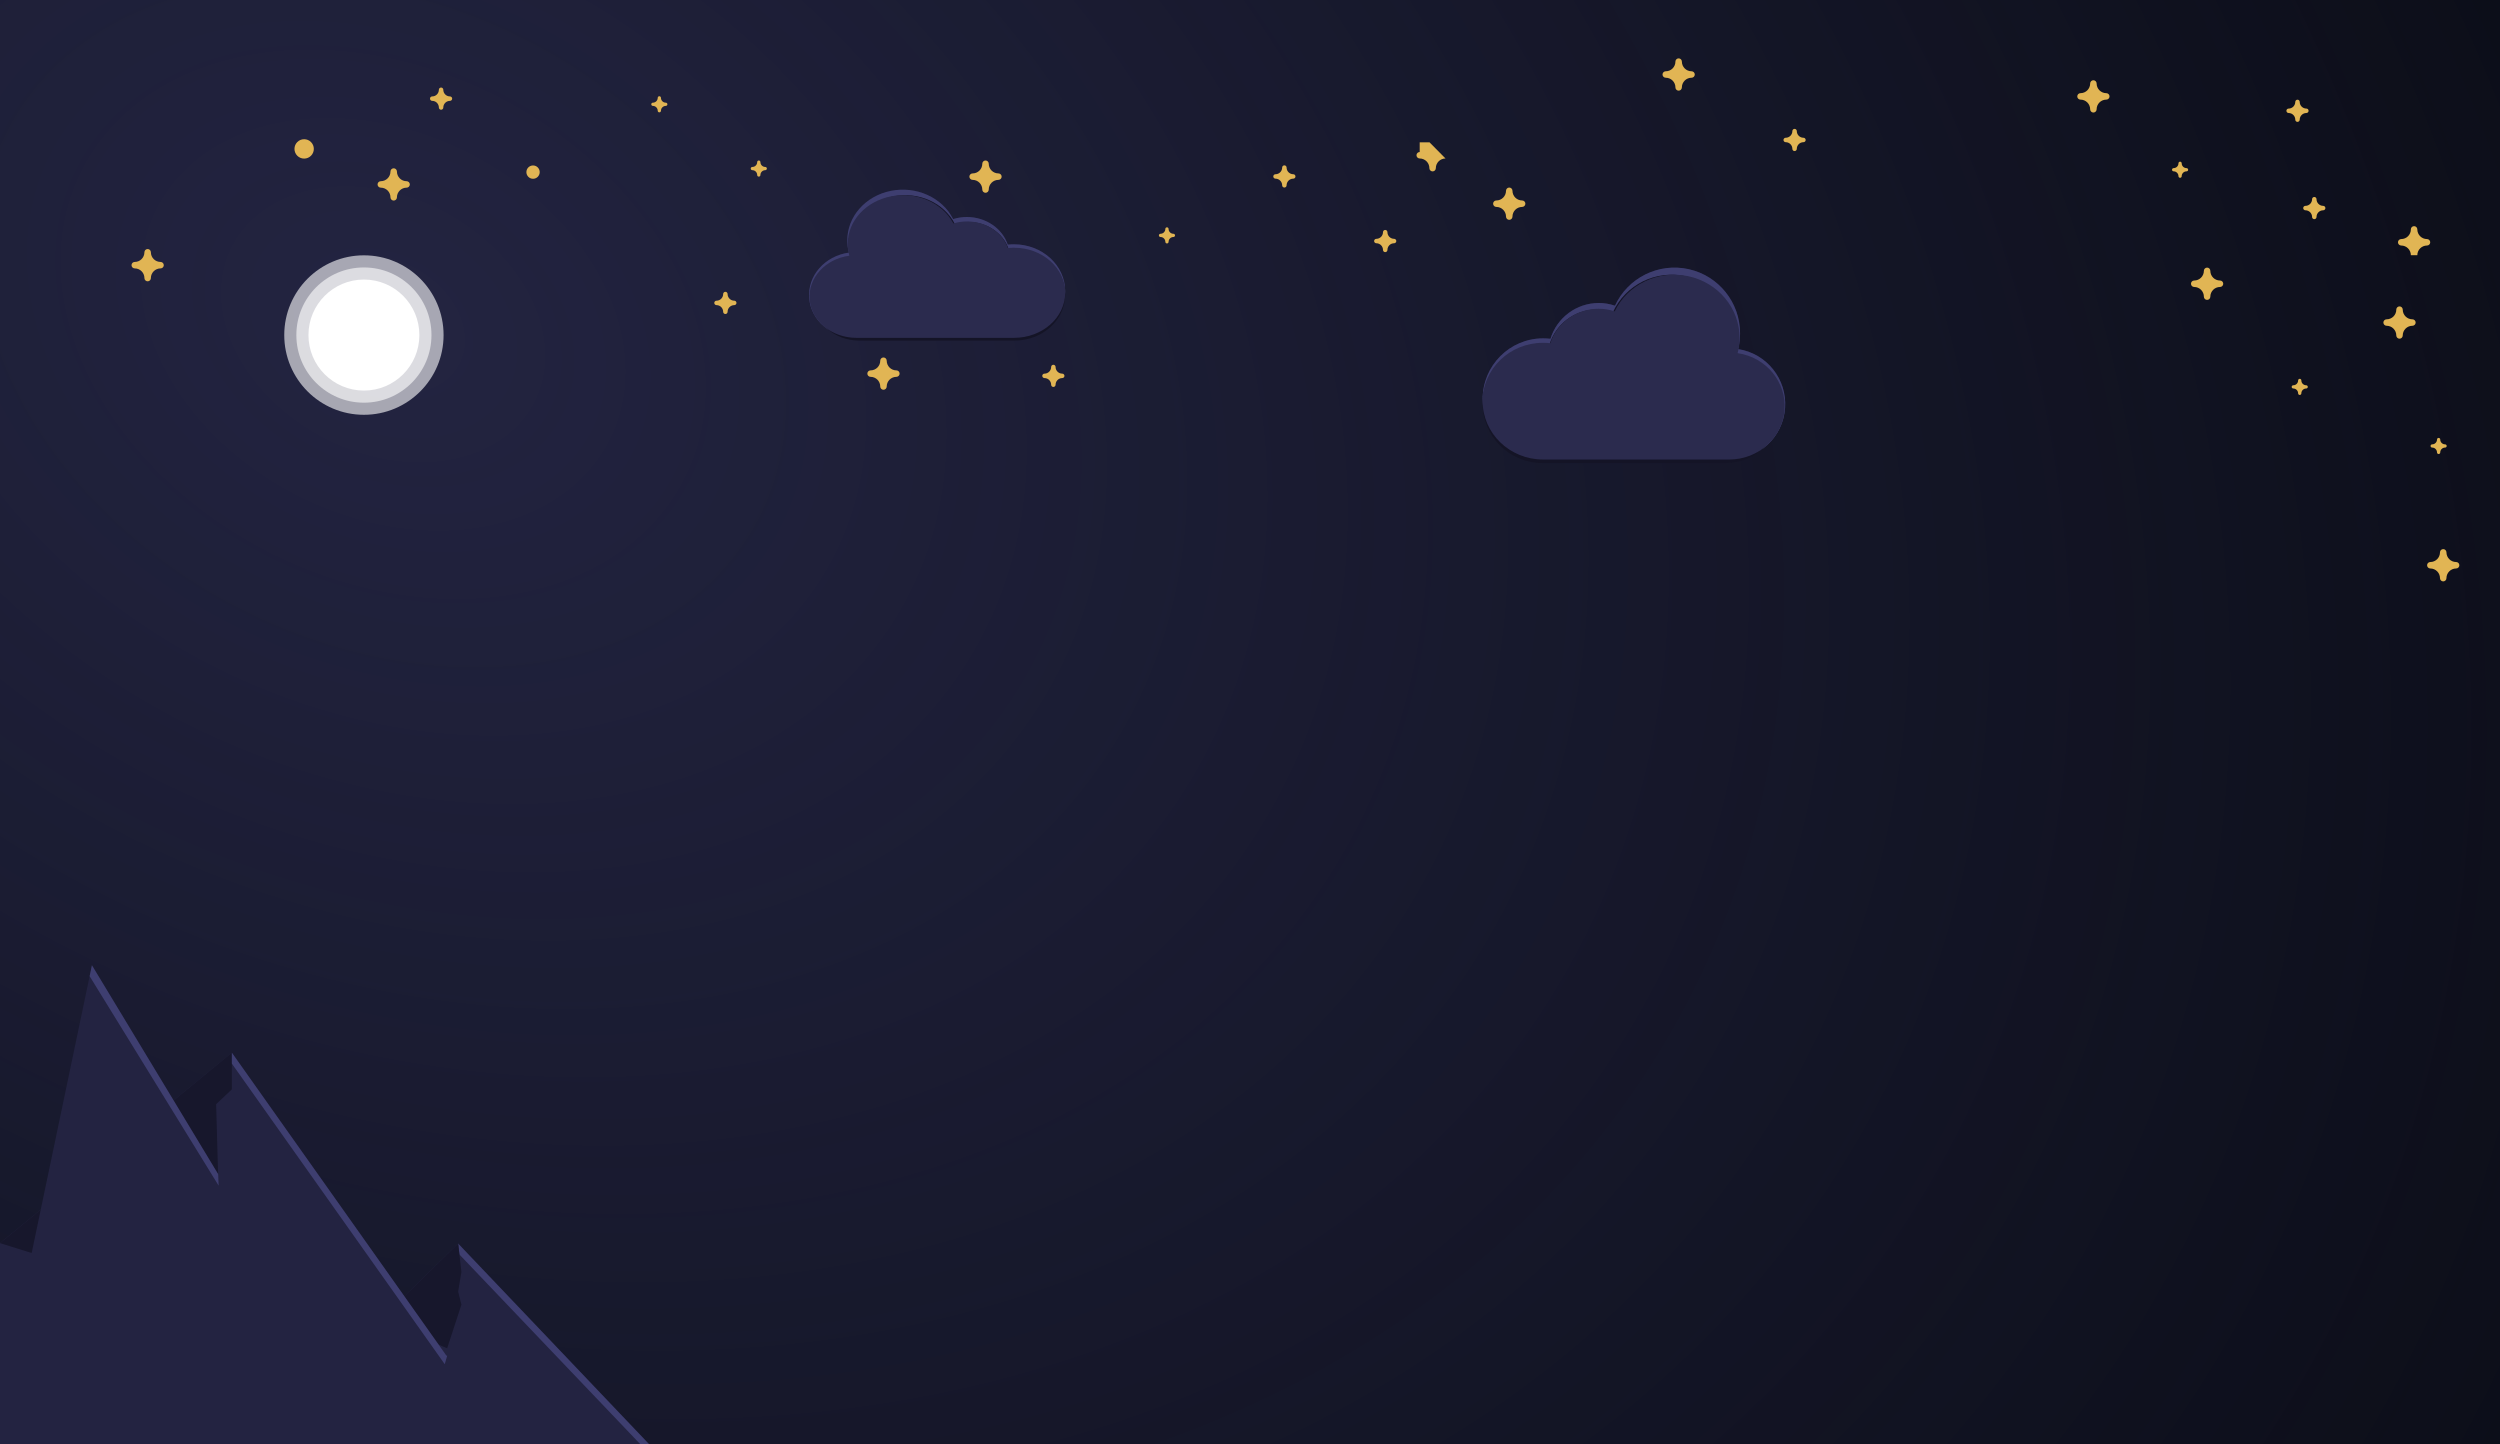 <svg width="720" height="416" viewBox="0 0 720 416" fill="none" xmlns="http://www.w3.org/2000/svg">
<rect width="720" height="416" transform="matrix(-1 0 0 1 720 0)" fill="#0C0E19"/>
<rect width="720" height="416" transform="matrix(-1 0 0 1 720 0)" fill="url(#paint0_radial)"/>
<path d="M131.944 358.151L109.479 380.144L109.44 416H187L131.944 358.151Z" fill="#232341"/>
<path d="M187 416L131.944 358.151L132.309 361.293L184.469 416H185.734H187Z" fill="#3E3E70"/>
<path d="M131.944 358.151L109.479 380.144L128.78 388.313L132.893 375.745L131.944 371.975L132.893 366.32L131.944 358.151Z" fill="#17172C"/>
<path d="M0 358.013L66.773 303.172L124.818 385.137L130.825 393.62L146.674 416H118.38H0V358.013Z" fill="#232341"/>
<path d="M66.773 303.172V313.735L62.246 318.006L62.925 342.055V358.013L43.685 371.723L0 358.013L66.773 303.172Z" fill="#17172C"/>
<path d="M26.474 278L63.822 339.808V374.196H6.329L26.474 278Z" fill="#232341"/>
<path d="M25.816 281.142L26.474 278L62.835 338.174L62.967 341.466L25.816 281.142Z" fill="#3E3E70"/>
<path d="M66.773 304.429V306.314L128.085 392.891L128.78 390.478L128.527 390.374L66.773 303.172V304.429Z" fill="#3E3E70"/>
<g filter="url(#filter0_d)">
<ellipse cx="104.808" cy="96.498" rx="22.943" ry="22.963" fill="white" fill-opacity="0.6"/>
</g>
<g filter="url(#filter1_d)">
<ellipse cx="104.807" cy="96.499" rx="19.458" ry="19.475" fill="white" fill-opacity="0.6"/>
</g>
<ellipse cx="104.808" cy="96.498" rx="15.973" ry="15.987" fill="white"/>
<path d="M444.444 97.443C445.14 97.444 445.836 97.486 446.527 97.569C448.404 91.452 454.042 87.272 460.434 87.258C462.026 87.257 463.606 87.521 465.11 88.04C468.833 79.982 477.655 75.603 486.316 77.514C494.978 79.426 501.143 87.111 501.137 95.988C501.136 97.522 500.945 99.05 500.57 100.536C508.822 101.797 514.718 109.2 514.105 117.533C513.492 125.866 506.577 132.325 498.23 132.362H444.444C434.81 132.362 427 124.545 427 114.902C427 105.26 434.81 97.443 444.444 97.443Z" fill="#232341"/>
<path d="M444.444 97.443C445.14 97.444 445.836 97.486 446.527 97.569C448.404 91.452 454.042 87.272 460.434 87.258C462.026 87.257 463.606 87.521 465.11 88.04C468.833 79.982 477.655 75.603 486.316 77.514C494.978 79.426 501.143 87.111 501.137 95.988C501.136 97.522 500.945 99.05 500.57 100.536C508.822 101.797 514.718 109.2 514.105 117.533C513.492 125.866 506.577 132.325 498.23 132.362H444.444C434.81 132.362 427 124.545 427 114.902C427 105.26 434.81 97.443 444.444 97.443Z" fill="#3E3E70"/>
<path d="M444.178 99.101C444.864 99.101 445.548 99.142 446.229 99.224C448.077 93.222 453.629 89.121 459.924 89.108C461.491 89.106 463.047 89.366 464.528 89.875C468.194 81.969 476.882 77.673 485.411 79.548C493.941 81.423 500.012 88.964 500.005 97.673C500.005 99.178 499.817 100.677 499.448 102.136C507.574 103.373 513.38 110.636 512.776 118.811C512.173 126.987 505.363 133.325 497.143 133.361H444.178C434.691 133.361 427 125.692 427 116.231C427 106.77 434.691 99.101 444.178 99.101Z" fill="#141426"/>
<path d="M444.411 98.725C445.107 98.725 445.801 98.766 446.491 98.846C448.364 92.957 453.991 88.933 460.372 88.92C461.96 88.918 463.537 89.173 465.038 89.672C468.754 81.916 477.56 77.7 486.205 79.54C494.85 81.38 501.004 88.778 500.997 97.324C500.997 98.801 500.806 100.272 500.432 101.702C508.669 102.916 514.553 110.042 513.941 118.064C513.33 126.087 506.428 132.305 498.096 132.34H444.411C434.795 132.34 427.001 124.815 427.001 115.532C427.001 106.249 434.795 98.725 444.411 98.725Z" fill="#2B2B4E"/>
<path d="M292.002 70.356C291.413 70.356 290.824 70.389 290.239 70.453C288.651 65.73 283.879 62.503 278.468 62.493C277.121 62.491 275.783 62.696 274.51 63.096C271.359 56.875 263.891 53.494 256.561 54.97C249.229 56.445 244.011 62.379 244.016 69.233C244.017 70.417 244.178 71.597 244.495 72.744C237.511 73.718 232.52 79.433 233.04 85.867C233.558 92.301 239.411 97.288 246.477 97.317H292.002C300.157 97.317 306.767 91.281 306.767 83.836C306.767 76.391 300.157 70.356 292.002 70.356Z" fill="#232341"/>
<path d="M292.002 70.356C291.413 70.356 290.824 70.389 290.239 70.453C288.651 65.73 283.879 62.503 278.468 62.493C277.121 62.491 275.783 62.696 274.51 63.096C271.359 56.875 263.891 53.494 256.561 54.97C249.229 56.445 244.011 62.379 244.016 69.233C244.017 70.417 244.178 71.597 244.495 72.744C237.511 73.718 232.52 79.433 233.04 85.867C233.558 92.301 239.411 97.288 246.477 97.317H292.002C300.157 97.317 306.767 91.281 306.767 83.836C306.767 76.391 300.157 70.356 292.002 70.356Z" fill="#3E3E70"/>
<path d="M292.228 71.635C291.648 71.636 291.068 71.668 290.492 71.731C288.928 67.097 284.228 63.931 278.9 63.92C277.573 63.919 276.257 64.12 275.003 64.512C271.9 58.409 264.546 55.092 257.327 56.539C250.107 57.987 244.969 63.809 244.974 70.533C244.975 71.695 245.134 72.853 245.446 73.979C238.568 74.934 233.654 80.541 234.165 86.854C234.675 93.166 240.439 98.059 247.397 98.088H292.228C300.259 98.088 306.768 92.166 306.768 84.861C306.768 77.557 300.259 71.635 292.228 71.635Z" fill="#141426"/>
<path d="M292.032 71.345C291.443 71.346 290.856 71.377 290.272 71.439C288.686 66.892 283.923 63.785 278.522 63.775C277.178 63.774 275.843 63.971 274.572 64.356C271.427 58.367 263.973 55.113 256.656 56.533C249.339 57.954 244.13 63.666 244.136 70.264C244.136 71.404 244.297 72.54 244.614 73.644C237.642 74.582 232.661 80.084 233.18 86.277C233.697 92.471 239.539 97.272 246.591 97.299H292.032C300.171 97.299 306.769 91.489 306.769 84.322C306.769 77.155 300.171 71.345 292.032 71.345Z" fill="#2B2B4E"/>
<path fill-rule="evenodd" clip-rule="evenodd" d="M124.463 27.77L124.476 27.77C125.535 27.77 126.393 26.911 126.393 25.851V25.851H126.393C126.394 25.498 126.68 25.212 127.032 25.212C127.379 25.212 127.662 25.489 127.671 25.834L127.671 25.851C127.671 26.911 128.529 27.77 129.588 27.77L129.601 27.77C129.948 27.777 130.226 28.061 130.226 28.409C130.226 28.762 129.94 29.048 129.588 29.049V29.049C129.588 29.049 129.588 29.049 129.588 29.049C128.529 29.049 127.671 29.908 127.671 30.967C127.671 30.974 127.671 30.981 127.671 30.988C127.66 31.332 127.378 31.607 127.032 31.607C126.68 31.607 126.394 31.32 126.394 30.967L126.394 30.967H126.393C126.393 29.907 125.535 29.049 124.476 29.049V29.049C124.124 29.048 123.838 28.762 123.838 28.409C123.838 28.061 124.116 27.777 124.463 27.77Z" fill="#E1B554"/>
<path fill-rule="evenodd" clip-rule="evenodd" d="M188.006 29.572L188.03 29.572C188.8 29.572 189.424 28.947 189.424 28.177L189.424 28.153C189.436 27.907 189.639 27.711 189.888 27.711C190.145 27.711 190.353 27.919 190.353 28.175V28.175H190.354L190.354 28.177C190.354 28.947 190.978 29.572 191.748 29.572L191.772 29.572C192.017 29.584 192.212 29.787 192.212 30.036C192.212 30.292 192.004 30.5 191.748 30.5V30.501C190.978 30.501 190.354 31.126 190.354 31.896H190.353V31.896C190.353 32.153 190.145 32.361 189.888 32.361C189.639 32.361 189.435 32.164 189.424 31.917L189.424 31.896C189.424 31.126 188.8 30.501 188.03 30.501H188.03V30.5L188.03 30.5C187.773 30.5 187.565 30.293 187.565 30.036C187.565 29.787 187.76 29.584 188.006 29.572Z" fill="#E1B554"/>
<path fill-rule="evenodd" clip-rule="evenodd" d="M151.6 49.57C151.6 50.63 152.458 51.489 153.517 51.489C154.575 51.489 155.434 50.63 155.434 49.57C155.434 48.511 154.575 47.652 153.517 47.652C152.458 47.652 151.6 48.511 151.6 49.57Z" fill="#E1B554"/>
<path fill-rule="evenodd" clip-rule="evenodd" d="M38.806 75.44H38.806C40.346 75.44 41.594 74.191 41.594 72.65V72.649H41.595C41.595 72.136 42.011 71.72 42.524 71.72C43.025 71.72 43.433 72.117 43.453 72.613L43.452 72.65C43.452 74.191 44.701 75.44 46.24 75.44H46.241V75.44H46.241C46.754 75.44 47.17 75.857 47.17 76.371C47.17 76.877 46.765 77.289 46.262 77.3C46.255 77.3 46.248 77.3 46.24 77.3C44.701 77.3 43.452 78.55 43.452 80.091C43.452 80.102 43.453 80.112 43.453 80.123C43.436 80.622 43.026 81.021 42.524 81.021C42.011 81.021 41.594 80.605 41.594 80.091L41.594 80.09H41.593C41.593 78.549 40.345 77.3 38.805 77.3L38.785 77.3C38.281 77.289 37.877 76.877 37.877 76.371C37.877 75.857 38.292 75.44 38.806 75.44H38.806V75.44Z" fill="#E1B554"/>
<path fill-rule="evenodd" clip-rule="evenodd" d="M84.806 42.885C84.806 44.426 86.054 45.675 87.594 45.675C89.133 45.675 90.382 44.426 90.382 42.885C90.382 41.344 89.133 40.094 87.594 40.094C86.054 40.094 84.806 41.344 84.806 42.885Z" fill="#E1B554"/>
<path fill-rule="evenodd" clip-rule="evenodd" d="M109.666 52.186H109.666C111.206 52.186 112.454 50.937 112.454 49.396V49.395H112.455C112.455 48.882 112.871 48.466 113.384 48.466C113.882 48.466 114.289 48.858 114.312 49.351C114.312 49.366 114.312 49.381 114.312 49.396C114.312 50.937 115.56 52.186 117.1 52.186H117.101V52.187C117.613 52.187 118.029 52.604 118.029 53.117C118.029 53.624 117.623 54.037 117.119 54.047C117.112 54.047 117.106 54.047 117.1 54.047C115.56 54.047 114.312 55.296 114.312 56.837C114.312 56.851 114.312 56.865 114.312 56.879C114.29 57.373 113.883 57.767 113.384 57.767C112.87 57.767 112.454 57.351 112.454 56.837L112.454 56.836H112.454C112.453 55.296 111.205 54.047 109.666 54.047L109.647 54.047C109.142 54.037 108.736 53.624 108.736 53.117C108.736 52.603 109.152 52.187 109.666 52.187H109.666V52.186Z" fill="#E1B554"/>
<path fill-rule="evenodd" clip-rule="evenodd" d="M401.497 70.059V70.059C401.849 70.059 402.135 69.773 402.135 69.42C402.135 69.067 401.849 68.781 401.497 68.781V68.78C400.438 68.78 399.58 67.921 399.58 66.862H399.58V66.862C399.58 66.509 399.294 66.222 398.941 66.222C398.595 66.222 398.313 66.498 398.302 66.841C398.302 66.848 398.302 66.855 398.302 66.862C398.302 67.921 397.444 68.78 396.385 68.78C396.385 68.78 396.385 68.78 396.385 68.78V68.781C396.033 68.781 395.747 69.067 395.747 69.42C395.747 69.773 396.033 70.059 396.385 70.059V70.059H396.385C397.444 70.059 398.302 70.918 398.302 71.978L398.302 71.995C398.311 72.34 398.594 72.617 398.941 72.617C399.293 72.617 399.579 72.331 399.58 71.978H399.58V71.978C399.58 70.918 400.438 70.059 401.497 70.059Z" fill="#E1B554"/>
<path fill-rule="evenodd" clip-rule="evenodd" d="M669.073 60.564V60.564C669.426 60.564 669.712 60.278 669.712 59.925C669.712 59.572 669.426 59.285 669.073 59.285V59.285C668.015 59.285 667.157 58.426 667.157 57.367H667.156L667.156 57.367C667.156 57.014 666.87 56.727 666.517 56.727C666.171 56.727 665.89 57.002 665.879 57.346C665.879 57.352 665.879 57.359 665.879 57.366C665.879 58.426 665.021 59.285 663.962 59.285C663.962 59.285 663.962 59.285 663.962 59.285V59.285C663.609 59.285 663.324 59.572 663.324 59.925C663.324 60.278 663.609 60.564 663.962 60.564V60.564H663.962C665.021 60.564 665.879 61.423 665.879 62.483L665.879 62.5C665.888 62.845 666.17 63.122 666.517 63.122C666.87 63.122 667.156 62.836 667.156 62.483H667.157V62.483C667.157 61.423 668.015 60.564 669.073 60.564Z" fill="#E1B554"/>
<path fill-rule="evenodd" clip-rule="evenodd" d="M305.925 108.888V108.888C306.278 108.888 306.563 108.601 306.563 108.248C306.563 107.895 306.278 107.609 305.925 107.609V107.608C304.867 107.608 304.009 106.75 304.008 105.691H304.008L304.008 105.69C304.008 105.337 303.722 105.05 303.369 105.05C303.023 105.05 302.741 105.325 302.73 105.669C302.73 105.676 302.73 105.683 302.73 105.69C302.73 106.749 301.872 107.608 300.814 107.608C300.814 107.608 300.814 107.608 300.814 107.608V107.609C300.461 107.609 300.175 107.895 300.175 108.248C300.175 108.601 300.461 108.887 300.814 108.888V108.888H300.814C301.872 108.888 302.73 109.747 302.73 110.806L302.73 110.823C302.74 111.168 303.022 111.445 303.369 111.445C303.722 111.445 304.007 111.16 304.008 110.807H304.008V110.806C304.008 109.747 304.866 108.888 305.925 108.888Z" fill="#E1B554"/>
<path fill-rule="evenodd" clip-rule="evenodd" d="M337.965 68.257L337.943 68.257C337.173 68.257 336.549 68.882 336.549 69.652L336.549 69.674C336.538 69.921 336.335 70.118 336.085 70.118C335.828 70.118 335.62 69.91 335.62 69.653V69.653H335.619L335.619 69.652C335.619 68.882 334.995 68.257 334.225 68.257L334.205 68.257C333.958 68.246 333.761 68.043 333.761 67.793C333.761 67.536 333.969 67.328 334.225 67.328V67.328C334.995 67.327 335.619 66.703 335.619 65.933H335.62C335.62 65.676 335.828 65.468 336.085 65.468C336.335 65.468 336.539 65.666 336.549 65.913L336.549 65.932C336.549 66.703 337.173 67.327 337.943 67.327V67.328L337.944 67.328C338.2 67.328 338.408 67.536 338.408 67.793C338.408 68.042 338.211 68.246 337.965 68.257Z" fill="#E1B554"/>
<path fill-rule="evenodd" clip-rule="evenodd" d="M220.392 49.012H220.392C219.622 49.012 218.998 49.637 218.998 50.408L218.998 50.432C218.986 50.677 218.783 50.873 218.534 50.873C218.278 50.873 218.07 50.664 218.07 50.408V50.408H218.069V50.408C218.069 49.637 217.445 49.012 216.675 49.012V49.012C216.418 49.012 216.21 48.804 216.21 48.548C216.21 48.291 216.418 48.083 216.675 48.083V48.082C217.445 48.082 218.069 47.458 218.069 46.687H218.069V46.687C218.069 46.43 218.277 46.222 218.534 46.222C218.784 46.222 218.987 46.419 218.998 46.666L218.998 46.687C218.998 47.458 219.622 48.082 220.392 48.082H220.392V48.083L220.393 48.083C220.649 48.083 220.857 48.291 220.857 48.548C220.857 48.804 220.649 49.012 220.393 49.012L220.392 49.012V49.012Z" fill="#E1B554"/>
<path fill-rule="evenodd" clip-rule="evenodd" d="M372.456 51.456V51.456L372.456 51.456C372.809 51.456 373.095 51.169 373.095 50.816C373.095 50.463 372.809 50.177 372.456 50.177L372.456 50.177V50.177C371.398 50.176 370.54 49.318 370.54 48.259H370.539V48.258C370.539 47.905 370.253 47.619 369.9 47.619C369.547 47.619 369.261 47.905 369.261 48.258V48.259H369.261C369.261 49.318 368.403 50.177 367.344 50.177V50.177C366.992 50.177 366.706 50.463 366.706 50.816C366.706 51.169 366.992 51.456 367.344 51.456V51.456C368.403 51.456 369.261 52.315 369.261 53.374V53.375H369.261C369.261 53.728 369.547 54.014 369.9 54.014C370.252 54.014 370.538 53.728 370.539 53.375H370.54V53.374C370.54 52.315 371.398 51.456 372.456 51.456Z" fill="#E1B554"/>
<path fill-rule="evenodd" clip-rule="evenodd" d="M519.394 40.951V40.951L519.395 40.951C519.748 40.951 520.034 40.664 520.034 40.311C520.034 39.963 519.756 39.68 519.41 39.672L519.395 39.672C518.337 39.672 517.479 38.813 517.479 37.754H517.477L517.477 37.753C517.477 37.4 517.191 37.114 516.838 37.114C516.485 37.114 516.199 37.4 516.199 37.753L516.199 37.754H516.199C516.199 38.813 515.341 39.672 514.282 39.672C514.278 39.672 514.273 39.672 514.268 39.672C513.922 39.68 513.645 39.963 513.645 40.311C513.645 40.664 513.93 40.95 514.283 40.951V40.951C515.341 40.951 516.199 41.81 516.199 42.869V42.87H516.199C516.2 43.223 516.486 43.509 516.838 43.509C517.191 43.509 517.477 43.223 517.477 42.87H517.479V42.869C517.479 41.81 518.336 40.951 519.394 40.951Z" fill="#E1B554"/>
<path fill-rule="evenodd" clip-rule="evenodd" d="M629.745 49.348L629.721 49.348C628.951 49.348 628.327 49.972 628.327 50.743L628.327 50.766C628.316 51.013 628.113 51.209 627.863 51.209C627.607 51.209 627.399 51.001 627.399 50.744V50.744H627.398L627.398 50.743C627.398 49.972 626.774 49.348 626.004 49.348L625.981 49.348C625.735 49.336 625.54 49.132 625.54 48.884C625.54 48.627 625.748 48.419 626.004 48.419V48.418C626.774 48.418 627.398 47.794 627.398 47.023H627.398C627.399 46.767 627.607 46.559 627.863 46.559C628.113 46.559 628.316 46.756 628.327 47.003L628.327 47.023C628.327 47.794 628.951 48.418 629.721 48.418H629.721V48.419L629.722 48.419C629.978 48.419 630.187 48.627 630.187 48.884C630.187 49.133 629.991 49.336 629.745 49.348Z" fill="#E1B554"/>
<path fill-rule="evenodd" clip-rule="evenodd" d="M664.205 111.888L664.182 111.888C663.412 111.888 662.788 112.512 662.788 113.283L662.788 113.306C662.776 113.553 662.573 113.749 662.324 113.749C662.067 113.749 661.859 113.541 661.859 113.284V113.284H661.858L661.858 113.283C661.858 112.512 661.234 111.888 660.464 111.888L660.442 111.888C660.196 111.876 660 111.673 660 111.424C660 111.167 660.208 110.959 660.464 110.959V110.958C661.234 110.958 661.858 110.334 661.858 109.564H661.859C661.859 109.307 662.067 109.099 662.324 109.099C662.573 109.099 662.777 109.296 662.788 109.543L662.788 109.563C662.788 110.334 663.412 110.958 664.182 110.958H664.182V110.959L664.182 110.959C664.439 110.959 664.647 111.167 664.647 111.424C664.647 111.673 664.451 111.876 664.205 111.888Z" fill="#E1B554"/>
<path fill-rule="evenodd" clip-rule="evenodd" d="M704.207 128.903L704.182 128.903C703.412 128.903 702.788 129.528 702.788 130.298L702.788 130.322C702.776 130.568 702.573 130.764 702.324 130.764C702.067 130.764 701.859 130.556 701.859 130.299V130.299H701.858L701.858 130.298C701.858 129.528 701.234 128.903 700.464 128.903L700.44 128.903C700.195 128.89 700 128.687 700 128.439C700 128.183 700.208 127.975 700.464 127.974V127.974C701.234 127.974 701.858 127.349 701.858 126.579H701.859C701.859 126.322 702.067 126.114 702.324 126.114C702.573 126.114 702.777 126.311 702.788 126.558L702.788 126.578C702.788 127.349 703.412 127.974 704.182 127.974H704.182V127.974L704.182 127.974C704.439 127.974 704.647 128.182 704.647 128.439C704.647 128.687 704.452 128.89 704.207 128.903Z" fill="#E1B554"/>
<path fill-rule="evenodd" clip-rule="evenodd" d="M664.248 32.547L664.235 32.547C663.176 32.547 662.318 33.406 662.318 34.465V34.466H662.316C662.316 34.819 662.03 35.105 661.678 35.105C661.325 35.105 661.039 34.819 661.039 34.466H661.039V34.465C661.039 33.406 660.18 32.547 659.122 32.547L659.109 32.547C658.762 32.539 658.484 32.256 658.484 31.907C658.484 31.559 658.762 31.276 659.108 31.268C659.112 31.268 659.117 31.268 659.122 31.268C660.18 31.268 661.038 30.409 661.039 29.35H661.039L661.039 29.349C661.039 28.996 661.325 28.71 661.677 28.71C662.03 28.71 662.316 28.996 662.316 29.349L662.316 29.35H662.318C662.318 30.409 663.176 31.268 664.235 31.268L664.249 31.268C664.595 31.276 664.873 31.559 664.873 31.907C664.873 32.256 664.595 32.539 664.248 32.547Z" fill="#E1B554"/>
<path fill-rule="evenodd" clip-rule="evenodd" d="M211.486 87.877L211.465 87.877C210.406 87.877 209.548 88.736 209.548 89.796L209.548 89.796H209.547C209.547 90.15 209.261 90.436 208.908 90.436C208.555 90.436 208.269 90.15 208.269 89.796H208.269V89.796C208.269 88.737 207.411 87.878 206.353 87.878V87.878C206 87.877 205.714 87.591 205.714 87.238C205.714 86.885 206 86.599 206.353 86.599V86.599C206.353 86.599 206.353 86.599 206.353 86.599C207.411 86.599 208.269 85.74 208.269 84.68C208.269 84.673 208.269 84.666 208.269 84.659C208.28 84.316 208.562 84.041 208.908 84.041C209.261 84.041 209.547 84.327 209.547 84.68L209.547 84.681H209.548C209.549 85.74 210.406 86.598 211.464 86.599V86.599L211.465 86.599C211.817 86.599 212.104 86.885 212.104 87.238C212.104 87.584 211.829 87.866 211.486 87.877Z" fill="#E1B554"/>
<path fill-rule="evenodd" clip-rule="evenodd" d="M487.168 22.389H487.167C485.628 22.389 484.379 23.639 484.379 25.18V25.18H484.379C484.378 25.694 483.963 26.11 483.45 26.11C482.951 26.11 482.545 25.717 482.521 25.224C482.522 25.209 482.522 25.195 482.522 25.18C482.522 23.639 481.274 22.389 479.734 22.389H479.733V22.389H479.733C479.22 22.389 478.803 21.972 478.803 21.459C478.803 20.954 479.205 20.543 479.707 20.529C479.716 20.529 479.725 20.529 479.734 20.529C481.274 20.529 482.522 19.28 482.522 17.738C482.522 17.724 482.522 17.71 482.521 17.697C482.543 17.202 482.951 16.808 483.45 16.808C483.963 16.808 484.379 17.224 484.379 17.738L484.379 17.739H484.381C484.381 19.28 485.629 20.529 487.169 20.529L487.194 20.529C487.695 20.543 488.097 20.954 488.097 21.459C488.097 21.972 487.681 22.389 487.168 22.389H487.168V22.389Z" fill="#E1B554"/>
<path fill-rule="evenodd" clip-rule="evenodd" d="M694.777 93.823H694.777C693.237 93.823 691.989 95.073 691.989 96.614V96.614H691.989C691.989 97.128 691.573 97.544 691.06 97.544C690.561 97.544 690.154 97.151 690.131 96.658C690.131 96.643 690.132 96.629 690.132 96.614C690.132 95.073 688.883 93.823 687.344 93.823H687.343V93.823H687.343C686.829 93.823 686.413 93.406 686.413 92.893C686.413 92.385 686.82 91.972 687.324 91.963C687.331 91.963 687.338 91.963 687.345 91.963C688.884 91.963 690.133 90.713 690.133 89.172C690.133 89.154 690.132 89.135 690.132 89.117C690.161 88.629 690.565 88.243 691.06 88.243C691.573 88.243 691.989 88.659 691.989 89.173V89.173H691.991C691.991 90.714 693.239 91.963 694.779 91.963L694.797 91.963C695.301 91.973 695.707 92.385 695.707 92.893C695.707 93.406 695.291 93.823 694.778 93.823H694.777V93.823Z" fill="#E1B554"/>
<path fill-rule="evenodd" clip-rule="evenodd" d="M438.378 59.595V59.595H438.378C438.892 59.595 439.308 59.179 439.308 58.665C439.308 58.156 438.9 57.743 438.393 57.735L438.379 57.735C436.839 57.735 435.591 56.486 435.591 54.945H435.591L435.591 54.944C435.591 54.431 435.175 54.014 434.661 54.014C434.148 54.014 433.732 54.431 433.732 54.944L433.732 54.945H433.732C433.731 56.486 432.483 57.735 430.944 57.735C430.939 57.735 430.934 57.735 430.929 57.735C430.423 57.743 430.015 58.156 430.015 58.665C430.015 59.178 430.431 59.595 430.943 59.595V59.595H430.944C432.483 59.595 433.732 60.844 433.732 62.386V62.386H433.732C433.732 62.9 434.148 63.315 434.661 63.315C435.174 63.315 435.59 62.9 435.59 62.386H435.591V62.386C435.591 60.845 436.839 59.596 438.378 59.595Z" fill="#E1B554"/>
<path fill-rule="evenodd" clip-rule="evenodd" d="M258.158 108.531V108.53H258.159C258.672 108.53 259.088 108.114 259.088 107.6C259.088 107.097 258.689 106.687 258.191 106.67L258.16 106.67C256.62 106.67 255.372 105.421 255.372 103.88H255.371C255.371 103.366 254.955 102.95 254.442 102.95C253.935 102.95 253.522 103.356 253.512 103.861C253.512 103.868 253.512 103.874 253.512 103.88C253.512 105.421 252.264 106.67 250.724 106.67C250.714 106.67 250.703 106.67 250.692 106.67C250.194 106.687 249.795 107.097 249.795 107.6C249.795 108.113 250.211 108.53 250.724 108.53V108.531H250.724C252.264 108.531 253.512 109.781 253.512 111.322L253.512 111.344C253.525 111.847 253.936 112.251 254.441 112.251C254.954 112.251 255.37 111.835 255.371 111.321H255.372C255.372 109.781 256.619 108.532 258.158 108.531Z" fill="#E1B554"/>
<path fill-rule="evenodd" clip-rule="evenodd" d="M287.546 51.803V51.803H287.547C288.06 51.803 288.476 51.387 288.476 50.873C288.476 50.365 288.07 49.953 287.565 49.943L287.547 49.943C286.008 49.943 284.76 48.694 284.759 47.154H284.759L284.759 47.153C284.759 46.639 284.343 46.222 283.83 46.222C283.316 46.222 282.9 46.639 282.9 47.153L282.9 47.154H282.9C282.9 48.694 281.652 49.943 280.112 49.943C280.106 49.943 280.1 49.943 280.095 49.943C279.59 49.953 279.183 50.365 279.183 50.873C279.183 51.387 279.599 51.803 280.112 51.803V51.803H280.112C281.652 51.803 282.9 53.053 282.9 54.594V54.595H282.9C282.901 55.108 283.317 55.524 283.83 55.524C284.342 55.524 284.758 55.108 284.759 54.595H284.759V54.594C284.759 53.053 286.007 51.804 287.546 51.803Z" fill="#E1B554"/>
<path fill-rule="evenodd" clip-rule="evenodd" d="M606.635 28.692L606.615 28.692C605.075 28.692 603.827 29.942 603.827 31.483L603.827 31.484H603.826C603.825 31.997 603.409 32.413 602.897 32.413C602.39 32.413 601.978 32.007 601.967 31.503L601.968 31.483C601.968 29.942 600.719 28.692 599.18 28.692L599.158 28.692C598.655 28.681 598.25 28.269 598.25 27.762C598.25 27.249 598.666 26.833 599.179 26.832V26.832C599.179 26.832 599.179 26.832 599.18 26.832C600.719 26.832 601.968 25.583 601.968 24.041C601.968 24.035 601.968 24.029 601.967 24.023C601.977 23.518 602.39 23.111 602.897 23.111C603.41 23.111 603.826 23.528 603.826 24.041L603.826 24.043H603.827C603.827 25.583 605.075 26.831 606.613 26.832V26.832H606.614C607.127 26.832 607.543 27.249 607.543 27.762C607.543 28.269 607.138 28.681 606.635 28.692Z" fill="#E1B554"/>
<path fill-rule="evenodd" clip-rule="evenodd" d="M639.363 82.65V82.65H639.363C639.876 82.65 640.292 82.233 640.292 81.72C640.292 81.212 639.885 80.798 639.379 80.79L639.364 80.79C637.825 80.79 636.577 79.541 636.576 78H636.575L636.575 77.999C636.575 77.485 636.159 77.069 635.646 77.069C635.139 77.069 634.727 77.475 634.717 77.98C634.717 77.987 634.717 77.993 634.717 77.999C634.717 79.54 633.469 80.79 631.929 80.79C631.924 80.79 631.918 80.79 631.913 80.79C631.407 80.798 631 81.211 631 81.72C631 82.233 631.415 82.65 631.928 82.65V82.65H631.929C633.469 82.65 634.717 83.899 634.717 85.441L634.717 85.461C634.728 85.965 635.14 86.371 635.646 86.371C636.159 86.371 636.575 85.955 636.575 85.442H636.576L636.576 85.441C636.576 83.9 637.824 82.651 639.363 82.65Z" fill="#E1B554"/>
<path fill-rule="evenodd" clip-rule="evenodd" d="M707.363 163.723V163.723H707.363C707.876 163.723 708.292 163.307 708.292 162.793C708.292 162.285 707.885 161.872 707.379 161.863L707.364 161.863C705.824 161.863 704.576 160.614 704.576 159.073V159.072H704.575V159.072C704.575 158.559 704.159 158.142 703.646 158.142C703.139 158.142 702.727 158.549 702.717 159.054C702.717 159.06 702.717 159.066 702.717 159.073C702.717 160.614 701.469 161.863 699.929 161.863C699.924 161.863 699.918 161.863 699.913 161.863C699.407 161.871 699 162.285 699 162.793C699 163.306 699.415 163.723 699.928 163.723V163.723L699.929 163.723C701.469 163.723 702.717 164.973 702.717 166.514L702.717 166.534C702.728 167.038 703.14 167.444 703.646 167.444C704.159 167.444 704.575 167.027 704.575 166.514H704.576C704.576 164.973 705.824 163.724 707.363 163.723Z" fill="#E1B554"/>
<path fill-rule="evenodd" clip-rule="evenodd" d="M416.307 45.643H416.307C414.767 45.643 413.519 46.892 413.519 48.433H413.518V48.433C413.518 48.947 413.102 49.363 412.589 49.363C412.09 49.363 411.684 48.971 411.661 48.478C411.661 48.463 411.661 48.448 411.661 48.433C411.661 46.892 410.413 45.643 408.873 45.643L408.872 45.643V45.642C408.359 45.642 407.944 45.225 407.944 44.712C407.944 44.198 408.359 43.782 408.872 43.782V40.992H411.66V40.992C411.66 40.978 411.66 40.964 411.661 40.95" fill="#E1B554"/>
<path fill-rule="evenodd" clip-rule="evenodd" d="M698.976 70.713H698.975C697.436 70.713 696.188 71.962 696.188 73.503H696.187L694.33 73.503C694.33 71.962 693.082 70.713 691.542 70.713L691.541 70.713V70.712C691.028 70.711 690.613 70.295 690.613 69.782C690.613 69.274 691.019 68.862 691.523 68.852C691.529 68.852 691.536 68.852 691.542 68.852C693.082 68.852 694.33 67.602 694.33 66.061C694.33 66.047 694.33 66.034 694.33 66.02C694.351 65.525 694.759 65.131 695.258 65.131C695.771 65.131 696.187 65.548 696.187 66.062V66.062H696.188C696.188 67.603 697.436 68.852 698.975 68.852L698.995 68.852C699.499 68.862 699.905 69.274 699.905 69.782C699.905 70.295 699.489 70.712 698.976 70.712H698.976V70.713Z" fill="#E1B554"/>
<defs>
<filter id="filter0_d" x="77.606" y="69.276" width="54.404" height="54.445" filterUnits="userSpaceOnUse" color-interpolation-filters="sRGB">
<feFlood flood-opacity="0" result="BackgroundImageFix"/>
<feColorMatrix in="SourceAlpha" type="matrix" values="0 0 0 0 0 0 0 0 0 0 0 0 0 0 0 0 0 0 127 0"/>
<feOffset/>
<feGaussianBlur stdDeviation="2.13"/>
<feColorMatrix type="matrix" values="0 0 0 0 1 0 0 0 0 1 0 0 0 0 1 0 0 0 0.4 0"/>
<feBlend mode="normal" in2="BackgroundImageFix" result="effect1_dropShadow"/>
<feBlend mode="normal" in="SourceGraphic" in2="effect1_dropShadow" result="shape"/>
</filter>
<filter id="filter1_d" x="84.285" y="75.959" width="41.045" height="41.08" filterUnits="userSpaceOnUse" color-interpolation-filters="sRGB">
<feFlood flood-opacity="0" result="BackgroundImageFix"/>
<feColorMatrix in="SourceAlpha" type="matrix" values="0 0 0 0 0 0 0 0 0 0 0 0 0 0 0 0 0 0 127 0"/>
<feOffset/>
<feGaussianBlur stdDeviation="0.532"/>
<feColorMatrix type="matrix" values="0 0 0 0 1 0 0 0 0 1 0 0 0 0 1 0 0 0 0.2 0"/>
<feBlend mode="normal" in2="BackgroundImageFix" result="effect1_dropShadow"/>
<feBlend mode="normal" in="SourceGraphic" in2="effect1_dropShadow" result="shape"/>
</filter>
<radialGradient id="paint0_radial" cx="0" cy="0" r="1" gradientUnits="userSpaceOnUse" gradientTransform="translate(608.746 94.546) rotate(152.136) scale(688.582 522.042)">
<stop stop-color="#3E3E70" stop-opacity="0.46"/>
<stop offset="1" stop-color="#3E3E70" stop-opacity="0"/>
</radialGradient>
</defs>
</svg>
